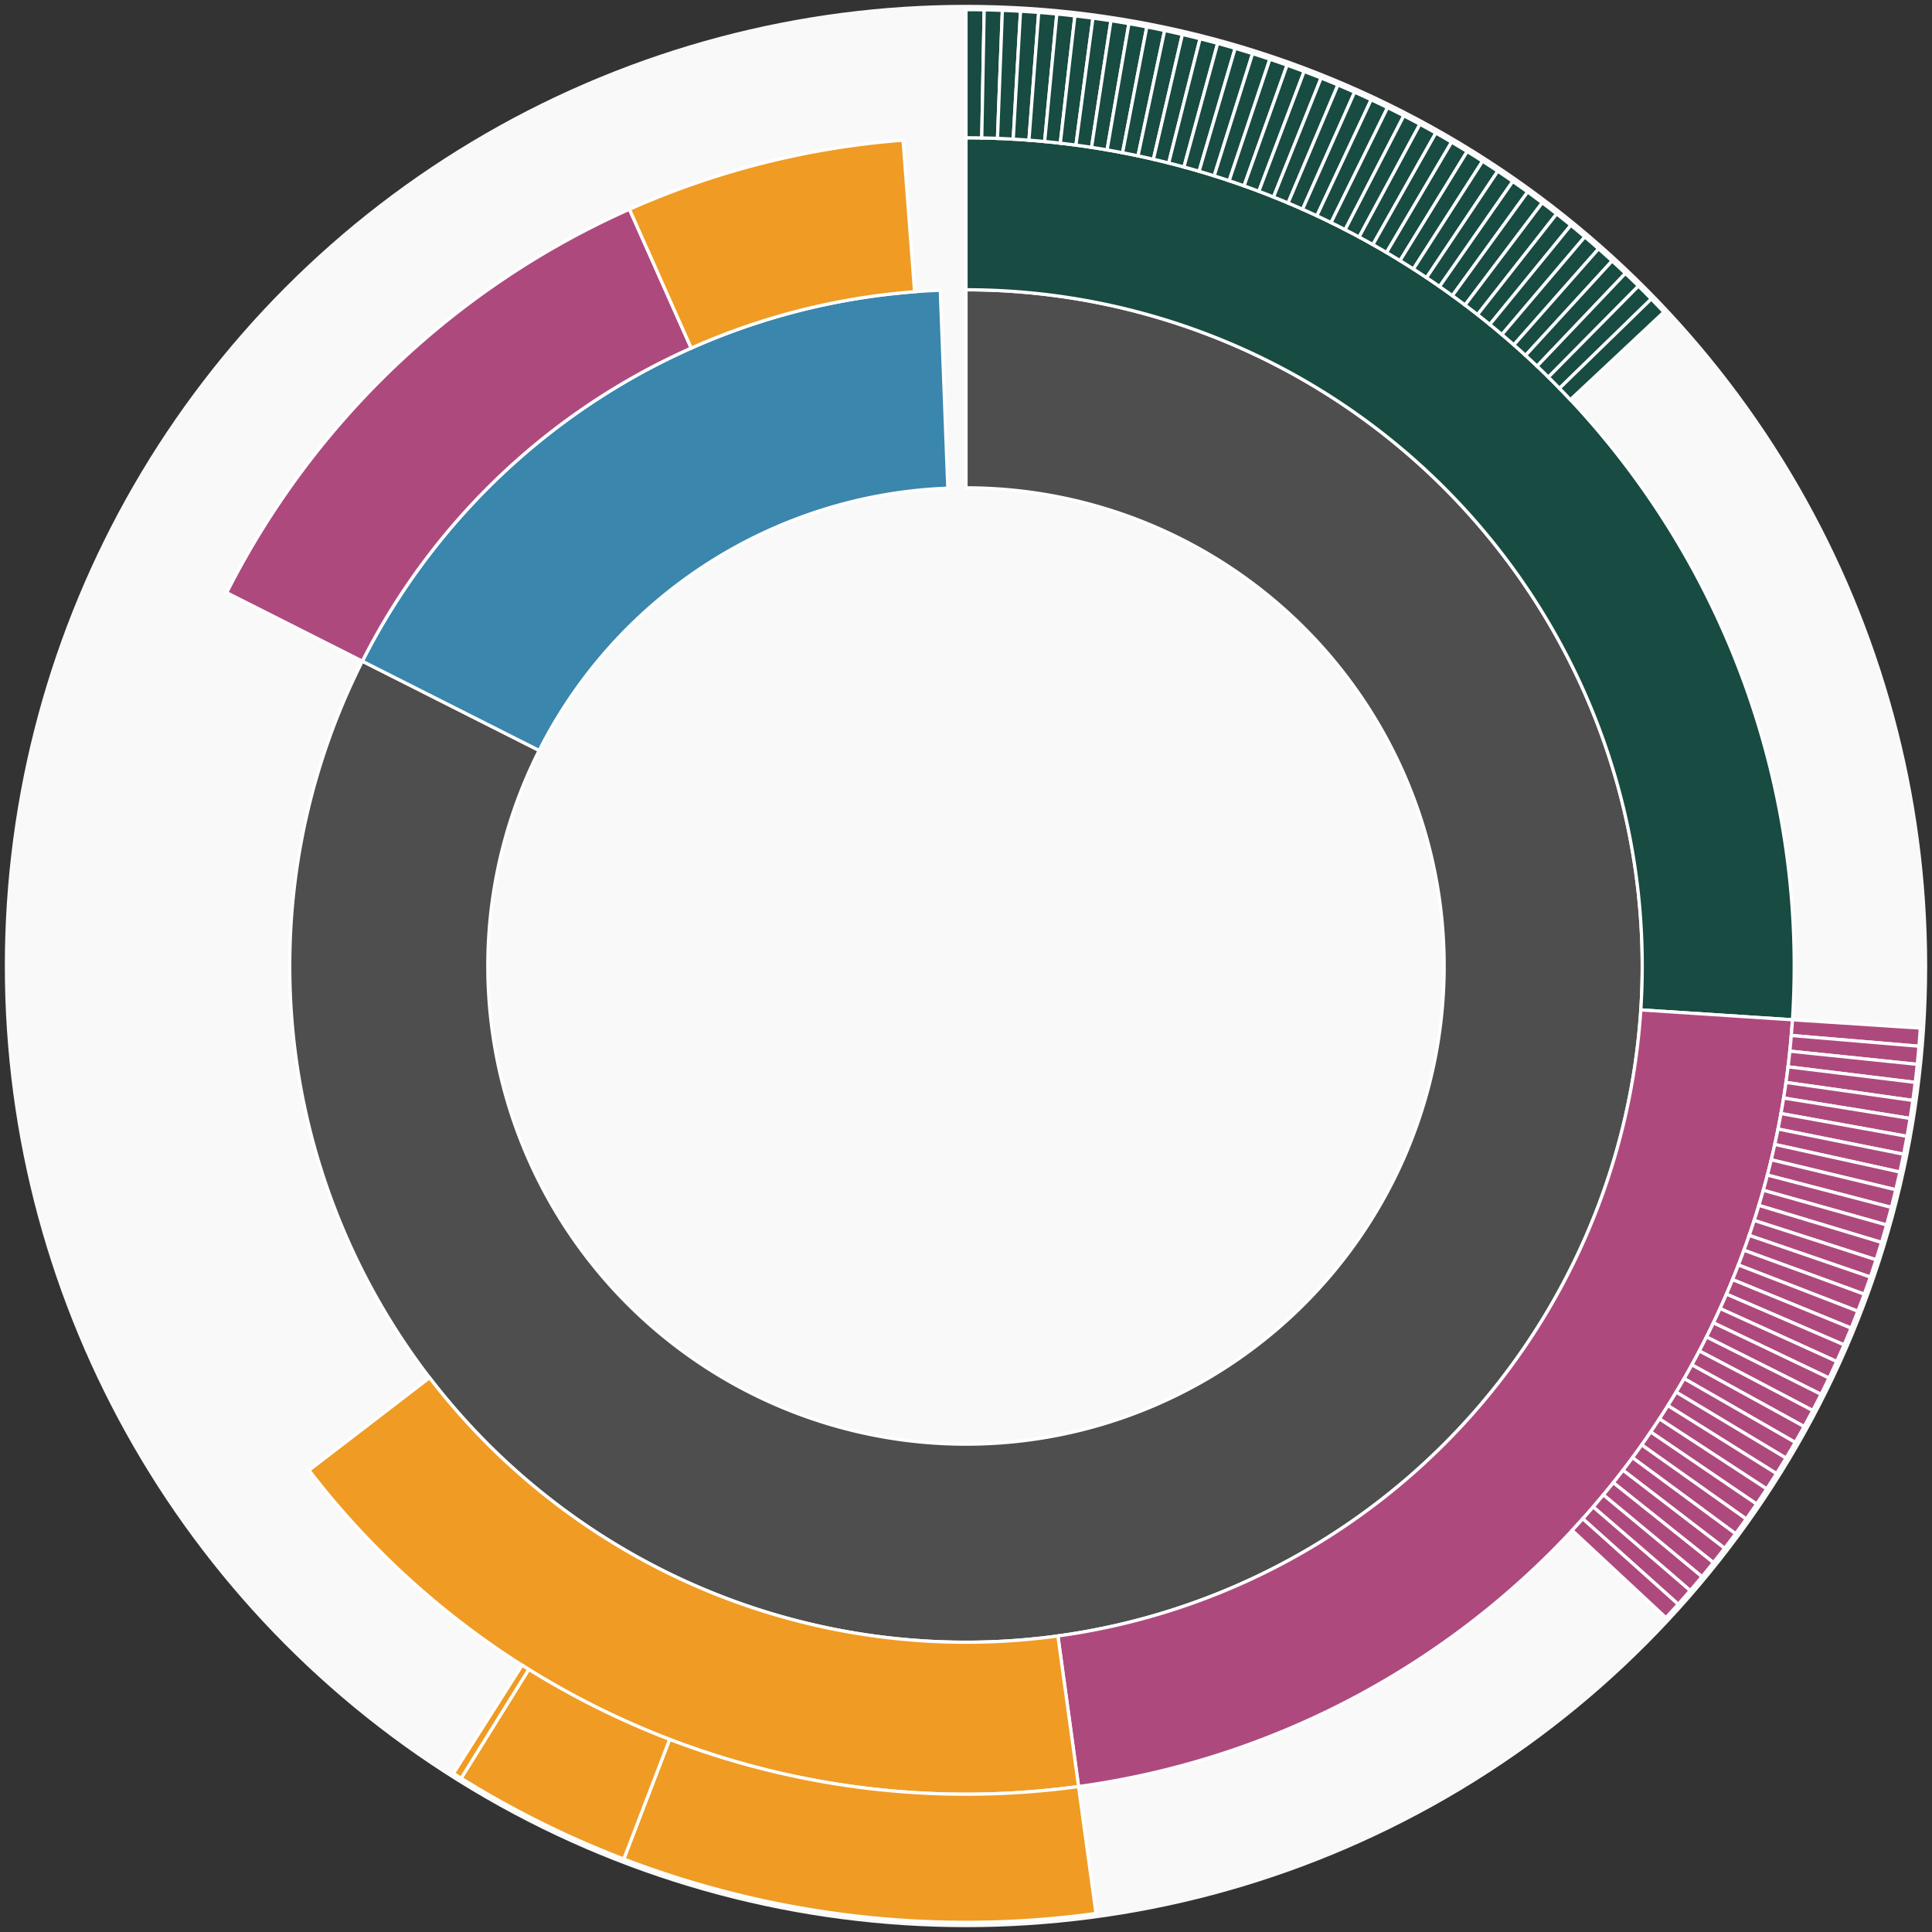 <svg xmlns="http://www.w3.org/2000/svg" width="600" height="600" id="block-7914275"><rect width="100%" height="100%" fill="#333333" stroke="none"/><g id="burst-container" transform="translate(300,300)"><data type="text/json">{"number":7914275,"totalTransactions":59,"totalFunctions":0,"totalFunctionsValue":"0","totalLogs":58,"totalTokenTransfers":58,"tokens":{"0x174bfa6600bf90c885c7c01c7031389ed1461ab9":"0.00232704","0x3543638ed4a9006e4840b105944271bcea15605d":"201208.8595296","0x06012c8cf97bead5deae237070f9587f8e7a266d":"1.614674e-12","0xc9c4d9ec2b44b241361707679d3db0876ac10ca6":"18341","0xc4131c1893576e078a0b637b653f3e6a18e137ac":"7e-13","0xe41d2489571d322189246dafa5ebde1f4699f498":"484.1121156","0xc3884e677e0a3953072a7fc63e158e98313bf97b":"40683","0x931abd3732f7eada74190c8f89b46f8ba7103d54":"1588","0x1af97824a7ccd3963b9385e37ecbf44ece0c73e4":"83","0x9d8be94d0612170ce533ac4d7b43cc3cd91e5a1a":"15","0x1d963688fe2209a98db35c67a041524822cf04ff":"2.7552e-14","0x0df721639ca2f7ff0e1f618b918a65ffb199ac4e":"80123.30136552","0x06a6a7af298129e3a2ab396c9c06f91d3c54aba8":"1.48333e-13","0x5acd07353106306a6530ac4d49233271ec372963":"100","0x95efd1fe6099f65a7ed524def487483221094947":"700","0xbadb19c3997b590222e2c917ca8824dcc93368bd":"0.5","0x9a07fd8a116b7e3be9e6185861496af7a2041460":"9.137576416484678376","0xfa80eae6b2d0dd2f787a5efae2275aae97cbd542":"100"},"totalEther":"37.335625602","totalEtherTxns":18,"newContracts":[],"totalNewContracts":0}</data><circle r="297" style="fill: #f9f9f9; stroke: #f9f9f9; stroke-width: 3; opacity: 1;" id="circle-base"></circle><path display="none" d="M9.093002483669097e-15,-148.5A148.5,148.5,0,1,1,-9.093002483669097e-15,148.5A148.5,148.5,0,1,1,9.093002483669097e-15,-148.5Z" fill-rule="evenodd" id="p-type-root" style="stroke: #fff; opacity: 1;"></path><path d="M1.2859447435097075e-14,-210.011A210.011,210.011,0,1,1,-187.467,-94.661L-132.559,-66.936A148.5,148.5,0,1,0,9.093002483669097e-15,-148.5Z" fill-rule="evenodd" style="fill: #4E4E4E; stroke: #fff; opacity: 1;" id="p-type-data"></path><path d="M-187.467,-94.661A210.011,210.011,0,0,1,-7.987,-209.859L-5.648,-148.393A148.5,148.5,0,0,0,-132.559,-66.936Z" fill-rule="evenodd" style="fill: #3A86AD; stroke: #fff; opacity: 1;" id="p-type-value"></path><path d="M1.5749542295064867e-14,-257.21A257.21,257.21,0,0,1,256.667,16.701L209.568,13.636A210.011,210.011,0,0,0,1.2859447435097075e-14,-210.011Z" fill-rule="evenodd" style="fill: #184B42; stroke: #fff; opacity: 1;" id="p-type-logs"></path><path d="M256.667,16.701A257.21,257.21,0,0,1,34.958,254.823L28.543,208.062A210.011,210.011,0,0,0,209.568,13.636Z" fill-rule="evenodd" style="fill: #AE497E; stroke: #fff; opacity: 1;" id="p-type-tokenTransfers"></path><path d="M34.958,254.823A257.21,257.21,0,0,1,-204.04,156.603L-166.598,127.866A210.011,210.011,0,0,0,28.543,208.062Z" fill-rule="evenodd" style="fill: #F09B24; stroke: #fff; opacity: 1;" id="p-type-ether"></path><path d="M-229.599,-115.936A257.21,257.21,0,0,1,-104.517,-235.017L-85.337,-191.891A210.011,210.011,0,0,0,-187.467,-94.661Z" fill-rule="evenodd" style="fill: #AE497E; stroke: #fff; opacity: 1;" id="p-type-tokenTransfers"></path><path d="M-104.517,-235.017A257.21,257.21,0,0,1,-19.55,-256.465L-15.963,-209.403A210.011,210.011,0,0,0,-85.337,-191.891Z" fill-rule="evenodd" style="fill: #F09B24; stroke: #fff; opacity: 1;" id="p-type-ether"></path><path d="M1.8186004967338195e-14,-297A297,297,0,0,1,5.649,-296.946L4.892,-257.163A257.21,257.21,0,0,0,1.5749542295064867e-14,-257.21Z" fill-rule="evenodd" style="fill: #184B42; stroke: #fff; opacity: 1;" id="p-type-logs"></path><path d="M5.649,-296.946A297,297,0,0,1,11.296,-296.785L9.782,-257.023A257.21,257.21,0,0,0,4.892,-257.163Z" fill-rule="evenodd" style="fill: #184B42; stroke: #fff; opacity: 1;" id="p-type-logs"></path><path d="M11.296,-296.785A297,297,0,0,1,16.938,-296.517L14.669,-256.791A257.21,257.21,0,0,0,9.782,-257.023Z" fill-rule="evenodd" style="fill: #184B42; stroke: #fff; opacity: 1;" id="p-type-logs"></path><path d="M16.938,-296.517A297,297,0,0,1,22.575,-296.141L19.55,-256.465A257.21,257.21,0,0,0,14.669,-256.791Z" fill-rule="evenodd" style="fill: #184B42; stroke: #fff; opacity: 1;" id="p-type-logs"></path><path d="M22.575,-296.141A297,297,0,0,1,28.203,-295.658L24.425,-256.047A257.21,257.21,0,0,0,19.55,-256.465Z" fill-rule="evenodd" style="fill: #184B42; stroke: #fff; opacity: 1;" id="p-type-logs"></path><path d="M28.203,-295.658A297,297,0,0,1,33.821,-295.068L29.29,-255.536A257.21,257.21,0,0,0,24.425,-256.047Z" fill-rule="evenodd" style="fill: #184B42; stroke: #fff; opacity: 1;" id="p-type-logs"></path><path d="M33.821,-295.068A297,297,0,0,1,39.427,-294.371L34.145,-254.933A257.21,257.21,0,0,0,29.29,-255.536Z" fill-rule="evenodd" style="fill: #184B42; stroke: #fff; opacity: 1;" id="p-type-logs"></path><path d="M39.427,-294.371A297,297,0,0,1,45.019,-293.568L38.987,-254.238A257.21,257.21,0,0,0,34.145,-254.933Z" fill-rule="evenodd" style="fill: #184B42; stroke: #fff; opacity: 1;" id="p-type-logs"></path><path d="M45.019,-293.568A297,297,0,0,1,50.594,-292.659L43.816,-253.45A257.21,257.21,0,0,0,38.987,-254.238Z" fill-rule="evenodd" style="fill: #184B42; stroke: #fff; opacity: 1;" id="p-type-logs"></path><path d="M50.594,-292.659A297,297,0,0,1,56.151,-291.644L48.628,-252.571A257.21,257.21,0,0,0,43.816,-253.45Z" fill-rule="evenodd" style="fill: #184B42; stroke: #fff; opacity: 1;" id="p-type-logs"></path><path d="M56.151,-291.644A297,297,0,0,1,61.688,-290.523L53.423,-251.6A257.21,257.21,0,0,0,48.628,-252.571Z" fill-rule="evenodd" style="fill: #184B42; stroke: #fff; opacity: 1;" id="p-type-logs"></path><path d="M61.688,-290.523A297,297,0,0,1,67.202,-289.297L58.199,-250.539A257.21,257.21,0,0,0,53.423,-251.6Z" fill-rule="evenodd" style="fill: #184B42; stroke: #fff; opacity: 1;" id="p-type-logs"></path><path d="M67.202,-289.297A297,297,0,0,1,72.693,-287.967L62.954,-249.386A257.21,257.21,0,0,0,58.199,-250.539Z" fill-rule="evenodd" style="fill: #184B42; stroke: #fff; opacity: 1;" id="p-type-logs"></path><path d="M72.693,-287.967A297,297,0,0,1,78.156,-286.532L67.685,-248.144A257.21,257.21,0,0,0,62.954,-249.386Z" fill-rule="evenodd" style="fill: #184B42; stroke: #fff; opacity: 1;" id="p-type-logs"></path><path d="M78.156,-286.532A297,297,0,0,1,83.592,-284.994L72.393,-246.812A257.21,257.21,0,0,0,67.685,-248.144Z" fill-rule="evenodd" style="fill: #184B42; stroke: #fff; opacity: 1;" id="p-type-logs"></path><path d="M83.592,-284.994A297,297,0,0,1,88.997,-283.352L77.074,-245.39A257.21,257.21,0,0,0,72.393,-246.812Z" fill-rule="evenodd" style="fill: #184B42; stroke: #fff; opacity: 1;" id="p-type-logs"></path><path d="M88.997,-283.352A297,297,0,0,1,94.37,-281.608L81.727,-243.88A257.21,257.21,0,0,0,77.074,-245.39Z" fill-rule="evenodd" style="fill: #184B42; stroke: #fff; opacity: 1;" id="p-type-logs"></path><path d="M94.37,-281.608A297,297,0,0,1,99.709,-279.763L86.351,-242.281A257.21,257.21,0,0,0,81.727,-243.88Z" fill-rule="evenodd" style="fill: #184B42; stroke: #fff; opacity: 1;" id="p-type-logs"></path><path d="M99.709,-279.763A297,297,0,0,1,105.012,-277.815L90.943,-240.595A257.21,257.21,0,0,0,86.351,-242.281Z" fill-rule="evenodd" style="fill: #184B42; stroke: #fff; opacity: 1;" id="p-type-logs"></path><path d="M105.012,-277.815A297,297,0,0,1,110.277,-275.768L95.503,-238.822A257.21,257.21,0,0,0,90.943,-240.595Z" fill-rule="evenodd" style="fill: #184B42; stroke: #fff; opacity: 1;" id="p-type-logs"></path><path d="M110.277,-275.768A297,297,0,0,1,115.502,-273.621L100.028,-236.962A257.21,257.21,0,0,0,95.503,-238.822Z" fill-rule="evenodd" style="fill: #184B42; stroke: #fff; opacity: 1;" id="p-type-logs"></path><path d="M115.502,-273.621A297,297,0,0,1,120.685,-271.374L104.517,-235.017A257.21,257.21,0,0,0,100.028,-236.962Z" fill-rule="evenodd" style="fill: #184B42; stroke: #fff; opacity: 1;" id="p-type-logs"></path><path d="M120.685,-271.374A297,297,0,0,1,125.825,-269.03L108.968,-232.987A257.21,257.21,0,0,0,104.517,-235.017Z" fill-rule="evenodd" style="fill: #184B42; stroke: #fff; opacity: 1;" id="p-type-logs"></path><path d="M125.825,-269.03A297,297,0,0,1,130.919,-266.588L113.379,-230.872A257.21,257.21,0,0,0,108.968,-232.987Z" fill-rule="evenodd" style="fill: #184B42; stroke: #fff; opacity: 1;" id="p-type-logs"></path><path d="M130.919,-266.588A297,297,0,0,1,135.966,-264.05L117.75,-228.674A257.21,257.21,0,0,0,113.379,-230.872Z" fill-rule="evenodd" style="fill: #184B42; stroke: #fff; opacity: 1;" id="p-type-logs"></path><path d="M135.966,-264.05A297,297,0,0,1,140.963,-261.416L122.078,-226.393A257.21,257.21,0,0,0,117.75,-228.674Z" fill-rule="evenodd" style="fill: #184B42; stroke: #fff; opacity: 1;" id="p-type-logs"></path><path d="M140.963,-261.416A297,297,0,0,1,145.91,-258.688L126.361,-224.03A257.21,257.21,0,0,0,122.078,-226.393Z" fill-rule="evenodd" style="fill: #184B42; stroke: #fff; opacity: 1;" id="p-type-logs"></path><path d="M145.91,-258.688A297,297,0,0,1,150.803,-255.866L130.599,-221.586A257.21,257.21,0,0,0,126.361,-224.03Z" fill-rule="evenodd" style="fill: #184B42; stroke: #fff; opacity: 1;" id="p-type-logs"></path><path d="M150.803,-255.866A297,297,0,0,1,155.642,-252.951L134.79,-219.062A257.21,257.21,0,0,0,130.599,-221.586Z" fill-rule="evenodd" style="fill: #184B42; stroke: #fff; opacity: 1;" id="p-type-logs"></path><path d="M155.642,-252.951A297,297,0,0,1,160.425,-249.945L138.932,-216.459A257.21,257.21,0,0,0,134.79,-219.062Z" fill-rule="evenodd" style="fill: #184B42; stroke: #fff; opacity: 1;" id="p-type-logs"></path><path d="M160.425,-249.945A297,297,0,0,1,165.15,-246.849L143.024,-213.778A257.21,257.21,0,0,0,138.932,-216.459Z" fill-rule="evenodd" style="fill: #184B42; stroke: #fff; opacity: 1;" id="p-type-logs"></path><path d="M165.15,-246.849A297,297,0,0,1,169.815,-243.663L147.064,-211.019A257.21,257.21,0,0,0,143.024,-213.778Z" fill-rule="evenodd" style="fill: #184B42; stroke: #fff; opacity: 1;" id="p-type-logs"></path><path d="M169.815,-243.663A297,297,0,0,1,174.419,-240.389L151.051,-208.183A257.21,257.21,0,0,0,147.064,-211.019Z" fill-rule="evenodd" style="fill: #184B42; stroke: #fff; opacity: 1;" id="p-type-logs"></path><path d="M174.419,-240.389A297,297,0,0,1,178.959,-237.029L154.983,-205.273A257.21,257.21,0,0,0,151.051,-208.183Z" fill-rule="evenodd" style="fill: #184B42; stroke: #fff; opacity: 1;" id="p-type-logs"></path><path d="M178.959,-237.029A297,297,0,0,1,183.435,-233.582L158.859,-202.288A257.21,257.21,0,0,0,154.983,-205.273Z" fill-rule="evenodd" style="fill: #184B42; stroke: #fff; opacity: 1;" id="p-type-logs"></path><path d="M183.435,-233.582A297,297,0,0,1,187.845,-230.051L162.678,-199.23A257.21,257.21,0,0,0,158.859,-202.288Z" fill-rule="evenodd" style="fill: #184B42; stroke: #fff; opacity: 1;" id="p-type-logs"></path><path d="M187.845,-230.051A297,297,0,0,1,192.186,-226.437L166.438,-196.1A257.21,257.21,0,0,0,162.678,-199.23Z" fill-rule="evenodd" style="fill: #184B42; stroke: #fff; opacity: 1;" id="p-type-logs"></path><path d="M192.186,-226.437A297,297,0,0,1,196.458,-222.74L170.138,-192.899A257.21,257.21,0,0,0,166.438,-196.1Z" fill-rule="evenodd" style="fill: #184B42; stroke: #fff; opacity: 1;" id="p-type-logs"></path><path d="M196.458,-222.74A297,297,0,0,1,200.659,-218.964L173.776,-189.628A257.21,257.21,0,0,0,170.138,-192.899Z" fill-rule="evenodd" style="fill: #184B42; stroke: #fff; opacity: 1;" id="p-type-logs"></path><path d="M200.659,-218.964A297,297,0,0,1,204.787,-215.108L177.351,-186.289A257.21,257.21,0,0,0,173.776,-189.628Z" fill-rule="evenodd" style="fill: #184B42; stroke: #fff; opacity: 1;" id="p-type-logs"></path><path d="M204.787,-215.108A297,297,0,0,1,208.841,-211.174L180.862,-182.882A257.21,257.21,0,0,0,177.351,-186.289Z" fill-rule="evenodd" style="fill: #184B42; stroke: #fff; opacity: 1;" id="p-type-logs"></path><path d="M208.841,-211.174A297,297,0,0,1,212.82,-207.163L184.307,-179.409A257.21,257.21,0,0,0,180.862,-182.882Z" fill-rule="evenodd" style="fill: #184B42; stroke: #fff; opacity: 1;" id="p-type-logs"></path><path d="M212.82,-207.163A297,297,0,0,1,216.722,-203.078L187.686,-175.871A257.21,257.21,0,0,0,184.307,-179.409Z" fill-rule="evenodd" style="fill: #184B42; stroke: #fff; opacity: 1;" id="p-type-logs"></path><path d="M296.373,19.284A297,297,0,0,1,295.953,24.918L256.303,21.579A257.21,257.21,0,0,0,256.667,16.701Z" fill-rule="evenodd" style="fill: #AE497E; stroke: #fff; opacity: 1;" id="p-type-tokenTransfers"></path><path d="M295.953,24.918A297,297,0,0,1,295.425,30.542L255.846,26.45A257.21,257.21,0,0,0,256.303,21.579Z" fill-rule="evenodd" style="fill: #AE497E; stroke: #fff; opacity: 1;" id="p-type-tokenTransfers"></path><path d="M295.425,30.542A297,297,0,0,1,294.791,36.155L255.297,31.311A257.21,257.21,0,0,0,255.846,26.45Z" fill-rule="evenodd" style="fill: #AE497E; stroke: #fff; opacity: 1;" id="p-type-tokenTransfers"></path><path d="M294.791,36.155A297,297,0,0,1,294.05,41.756L254.655,36.161A257.21,257.21,0,0,0,255.297,31.311Z" fill-rule="evenodd" style="fill: #AE497E; stroke: #fff; opacity: 1;" id="p-type-tokenTransfers"></path><path d="M294.05,41.756A297,297,0,0,1,293.203,47.341L253.921,40.998A257.21,257.21,0,0,0,254.655,36.161Z" fill-rule="evenodd" style="fill: #AE497E; stroke: #fff; opacity: 1;" id="p-type-tokenTransfers"></path><path d="M293.203,47.341A297,297,0,0,1,292.249,52.909L253.095,45.82A257.21,257.21,0,0,0,253.921,40.998Z" fill-rule="evenodd" style="fill: #AE497E; stroke: #fff; opacity: 1;" id="p-type-tokenTransfers"></path><path d="M292.249,52.909A297,297,0,0,1,291.19,58.458L252.178,50.626A257.21,257.21,0,0,0,253.095,45.82Z" fill-rule="evenodd" style="fill: #AE497E; stroke: #fff; opacity: 1;" id="p-type-tokenTransfers"></path><path d="M291.19,58.458A297,297,0,0,1,290.026,63.985L251.17,55.413A257.21,257.21,0,0,0,252.178,50.626Z" fill-rule="evenodd" style="fill: #AE497E; stroke: #fff; opacity: 1;" id="p-type-tokenTransfers"></path><path d="M290.026,63.985A297,297,0,0,1,288.756,69.49L250.07,60.18A257.21,257.21,0,0,0,251.17,55.413Z" fill-rule="evenodd" style="fill: #AE497E; stroke: #fff; opacity: 1;" id="p-type-tokenTransfers"></path><path d="M288.756,69.49A297,297,0,0,1,287.382,74.969L248.88,64.925A257.21,257.21,0,0,0,250.07,60.18Z" fill-rule="evenodd" style="fill: #AE497E; stroke: #fff; opacity: 1;" id="p-type-tokenTransfers"></path><path d="M287.382,74.969A297,297,0,0,1,285.904,80.422L247.601,69.647A257.21,257.21,0,0,0,248.88,64.925Z" fill-rule="evenodd" style="fill: #AE497E; stroke: #fff; opacity: 1;" id="p-type-tokenTransfers"></path><path d="M285.904,80.422A297,297,0,0,1,284.323,85.845L246.231,74.344A257.21,257.21,0,0,0,247.601,69.647Z" fill-rule="evenodd" style="fill: #AE497E; stroke: #fff; opacity: 1;" id="p-type-tokenTransfers"></path><path d="M284.323,85.845A297,297,0,0,1,282.639,91.237L244.773,79.013A257.21,257.21,0,0,0,246.231,74.344Z" fill-rule="evenodd" style="fill: #AE497E; stroke: #fff; opacity: 1;" id="p-type-tokenTransfers"></path><path d="M282.639,91.237A297,297,0,0,1,280.853,96.596L243.226,83.655A257.21,257.21,0,0,0,244.773,79.013Z" fill-rule="evenodd" style="fill: #AE497E; stroke: #fff; opacity: 1;" id="p-type-tokenTransfers"></path><path d="M280.853,96.596A297,297,0,0,1,278.965,101.92L241.59,88.266A257.21,257.21,0,0,0,243.226,83.655Z" fill-rule="evenodd" style="fill: #AE497E; stroke: #fff; opacity: 1;" id="p-type-tokenTransfers"></path><path d="M278.965,101.92A297,297,0,0,1,276.976,107.208L239.868,92.844A257.21,257.21,0,0,0,241.59,88.266Z" fill-rule="evenodd" style="fill: #AE497E; stroke: #fff; opacity: 1;" id="p-type-tokenTransfers"></path><path d="M276.976,107.208A297,297,0,0,1,274.887,112.456L238.059,97.39A257.21,257.21,0,0,0,239.868,92.844Z" fill-rule="evenodd" style="fill: #AE497E; stroke: #fff; opacity: 1;" id="p-type-tokenTransfers"></path><path d="M274.887,112.456A297,297,0,0,1,272.698,117.664L236.163,101.9A257.21,257.21,0,0,0,238.059,97.39Z" fill-rule="evenodd" style="fill: #AE497E; stroke: #fff; opacity: 1;" id="p-type-tokenTransfers"></path><path d="M272.698,117.664A297,297,0,0,1,270.411,122.829L234.183,106.373A257.21,257.21,0,0,0,236.163,101.9Z" fill-rule="evenodd" style="fill: #AE497E; stroke: #fff; opacity: 1;" id="p-type-tokenTransfers"></path><path d="M270.411,122.829A297,297,0,0,1,268.026,127.95L232.117,110.808A257.21,257.21,0,0,0,234.183,106.373Z" fill-rule="evenodd" style="fill: #AE497E; stroke: #fff; opacity: 1;" id="p-type-tokenTransfers"></path><path d="M268.026,127.95A297,297,0,0,1,265.544,133.025L229.968,115.203A257.21,257.21,0,0,0,232.117,110.808Z" fill-rule="evenodd" style="fill: #AE497E; stroke: #fff; opacity: 1;" id="p-type-tokenTransfers"></path><path d="M265.544,133.025A297,297,0,0,1,262.966,138.051L227.735,119.556A257.21,257.21,0,0,0,229.968,115.203Z" fill-rule="evenodd" style="fill: #AE497E; stroke: #fff; opacity: 1;" id="p-type-tokenTransfers"></path><path d="M262.966,138.051A297,297,0,0,1,260.292,143.028L225.42,123.866A257.21,257.21,0,0,0,227.735,119.556Z" fill-rule="evenodd" style="fill: #AE497E; stroke: #fff; opacity: 1;" id="p-type-tokenTransfers"></path><path d="M260.292,143.028A297,297,0,0,1,257.525,147.952L223.023,128.13A257.21,257.21,0,0,0,225.42,123.866Z" fill-rule="evenodd" style="fill: #AE497E; stroke: #fff; opacity: 1;" id="p-type-tokenTransfers"></path><path d="M257.525,147.952A297,297,0,0,1,254.664,152.824L220.546,132.349A257.21,257.21,0,0,0,223.023,128.13Z" fill-rule="evenodd" style="fill: #AE497E; stroke: #fff; opacity: 1;" id="p-type-tokenTransfers"></path><path d="M254.664,152.824A297,297,0,0,1,251.712,157.639L217.989,136.52A257.21,257.21,0,0,0,220.546,132.349Z" fill-rule="evenodd" style="fill: #AE497E; stroke: #fff; opacity: 1;" id="p-type-tokenTransfers"></path><path d="M251.712,157.639A297,297,0,0,1,248.668,162.398L215.353,140.641A257.21,257.21,0,0,0,217.989,136.52Z" fill-rule="evenodd" style="fill: #AE497E; stroke: #fff; opacity: 1;" id="p-type-tokenTransfers"></path><path d="M248.668,162.398A297,297,0,0,1,245.534,167.099L212.639,144.712A257.21,257.21,0,0,0,215.353,140.641Z" fill-rule="evenodd" style="fill: #AE497E; stroke: #fff; opacity: 1;" id="p-type-tokenTransfers"></path><path d="M245.534,167.099A297,297,0,0,1,242.312,171.738L209.848,148.73A257.21,257.21,0,0,0,212.639,144.712Z" fill-rule="evenodd" style="fill: #AE497E; stroke: #fff; opacity: 1;" id="p-type-tokenTransfers"></path><path d="M242.312,171.738A297,297,0,0,1,239.002,176.316L206.981,152.694A257.21,257.21,0,0,0,209.848,148.73Z" fill-rule="evenodd" style="fill: #AE497E; stroke: #fff; opacity: 1;" id="p-type-tokenTransfers"></path><path d="M239.002,176.316A297,297,0,0,1,235.605,180.83L204.04,156.603A257.21,257.21,0,0,0,206.981,152.694Z" fill-rule="evenodd" style="fill: #AE497E; stroke: #fff; opacity: 1;" id="p-type-tokenTransfers"></path><path d="M235.605,180.83A297,297,0,0,1,232.123,185.278L201.024,160.455A257.21,257.21,0,0,0,204.04,156.603Z" fill-rule="evenodd" style="fill: #AE497E; stroke: #fff; opacity: 1;" id="p-type-tokenTransfers"></path><path d="M232.123,185.278A297,297,0,0,1,228.557,189.659L197.936,164.25A257.21,257.21,0,0,0,201.024,160.455Z" fill-rule="evenodd" style="fill: #AE497E; stroke: #fff; opacity: 1;" id="p-type-tokenTransfers"></path><path d="M228.557,189.659A297,297,0,0,1,224.909,193.972L194.776,167.985A257.21,257.21,0,0,0,197.936,164.25Z" fill-rule="evenodd" style="fill: #AE497E; stroke: #fff; opacity: 1;" id="p-type-tokenTransfers"></path><path d="M224.909,193.972A297,297,0,0,1,221.179,198.215L191.546,171.659A257.21,257.21,0,0,0,194.776,167.985Z" fill-rule="evenodd" style="fill: #AE497E; stroke: #fff; opacity: 1;" id="p-type-tokenTransfers"></path><path d="M221.179,198.215A297,297,0,0,1,217.369,202.385L188.247,175.271A257.21,257.21,0,0,0,191.546,171.659Z" fill-rule="evenodd" style="fill: #AE497E; stroke: #fff; opacity: 1;" id="p-type-tokenTransfers"></path><path d="M40.367,294.244A297,297,0,0,1,-106.277,277.334L-92.038,240.178A257.21,257.21,0,0,0,34.958,254.823Z" fill-rule="evenodd" style="fill: #F09B24; stroke: #fff; opacity: 1;" id="p-type-ether"></path><path d="M-106.277,277.334A297,297,0,0,1,-156.793,252.24L-135.787,218.446A257.21,257.21,0,0,0,-92.038,240.178Z" fill-rule="evenodd" style="fill: #F09B24; stroke: #fff; opacity: 1;" id="p-type-ether"></path><path d="M-156.793,252.24A297,297,0,0,1,-159.173,250.745L-137.848,217.151A257.21,257.21,0,0,0,-135.787,218.446Z" fill-rule="evenodd" style="fill: #F09B24; stroke: #fff; opacity: 1;" id="p-type-ether"></path></g></svg>